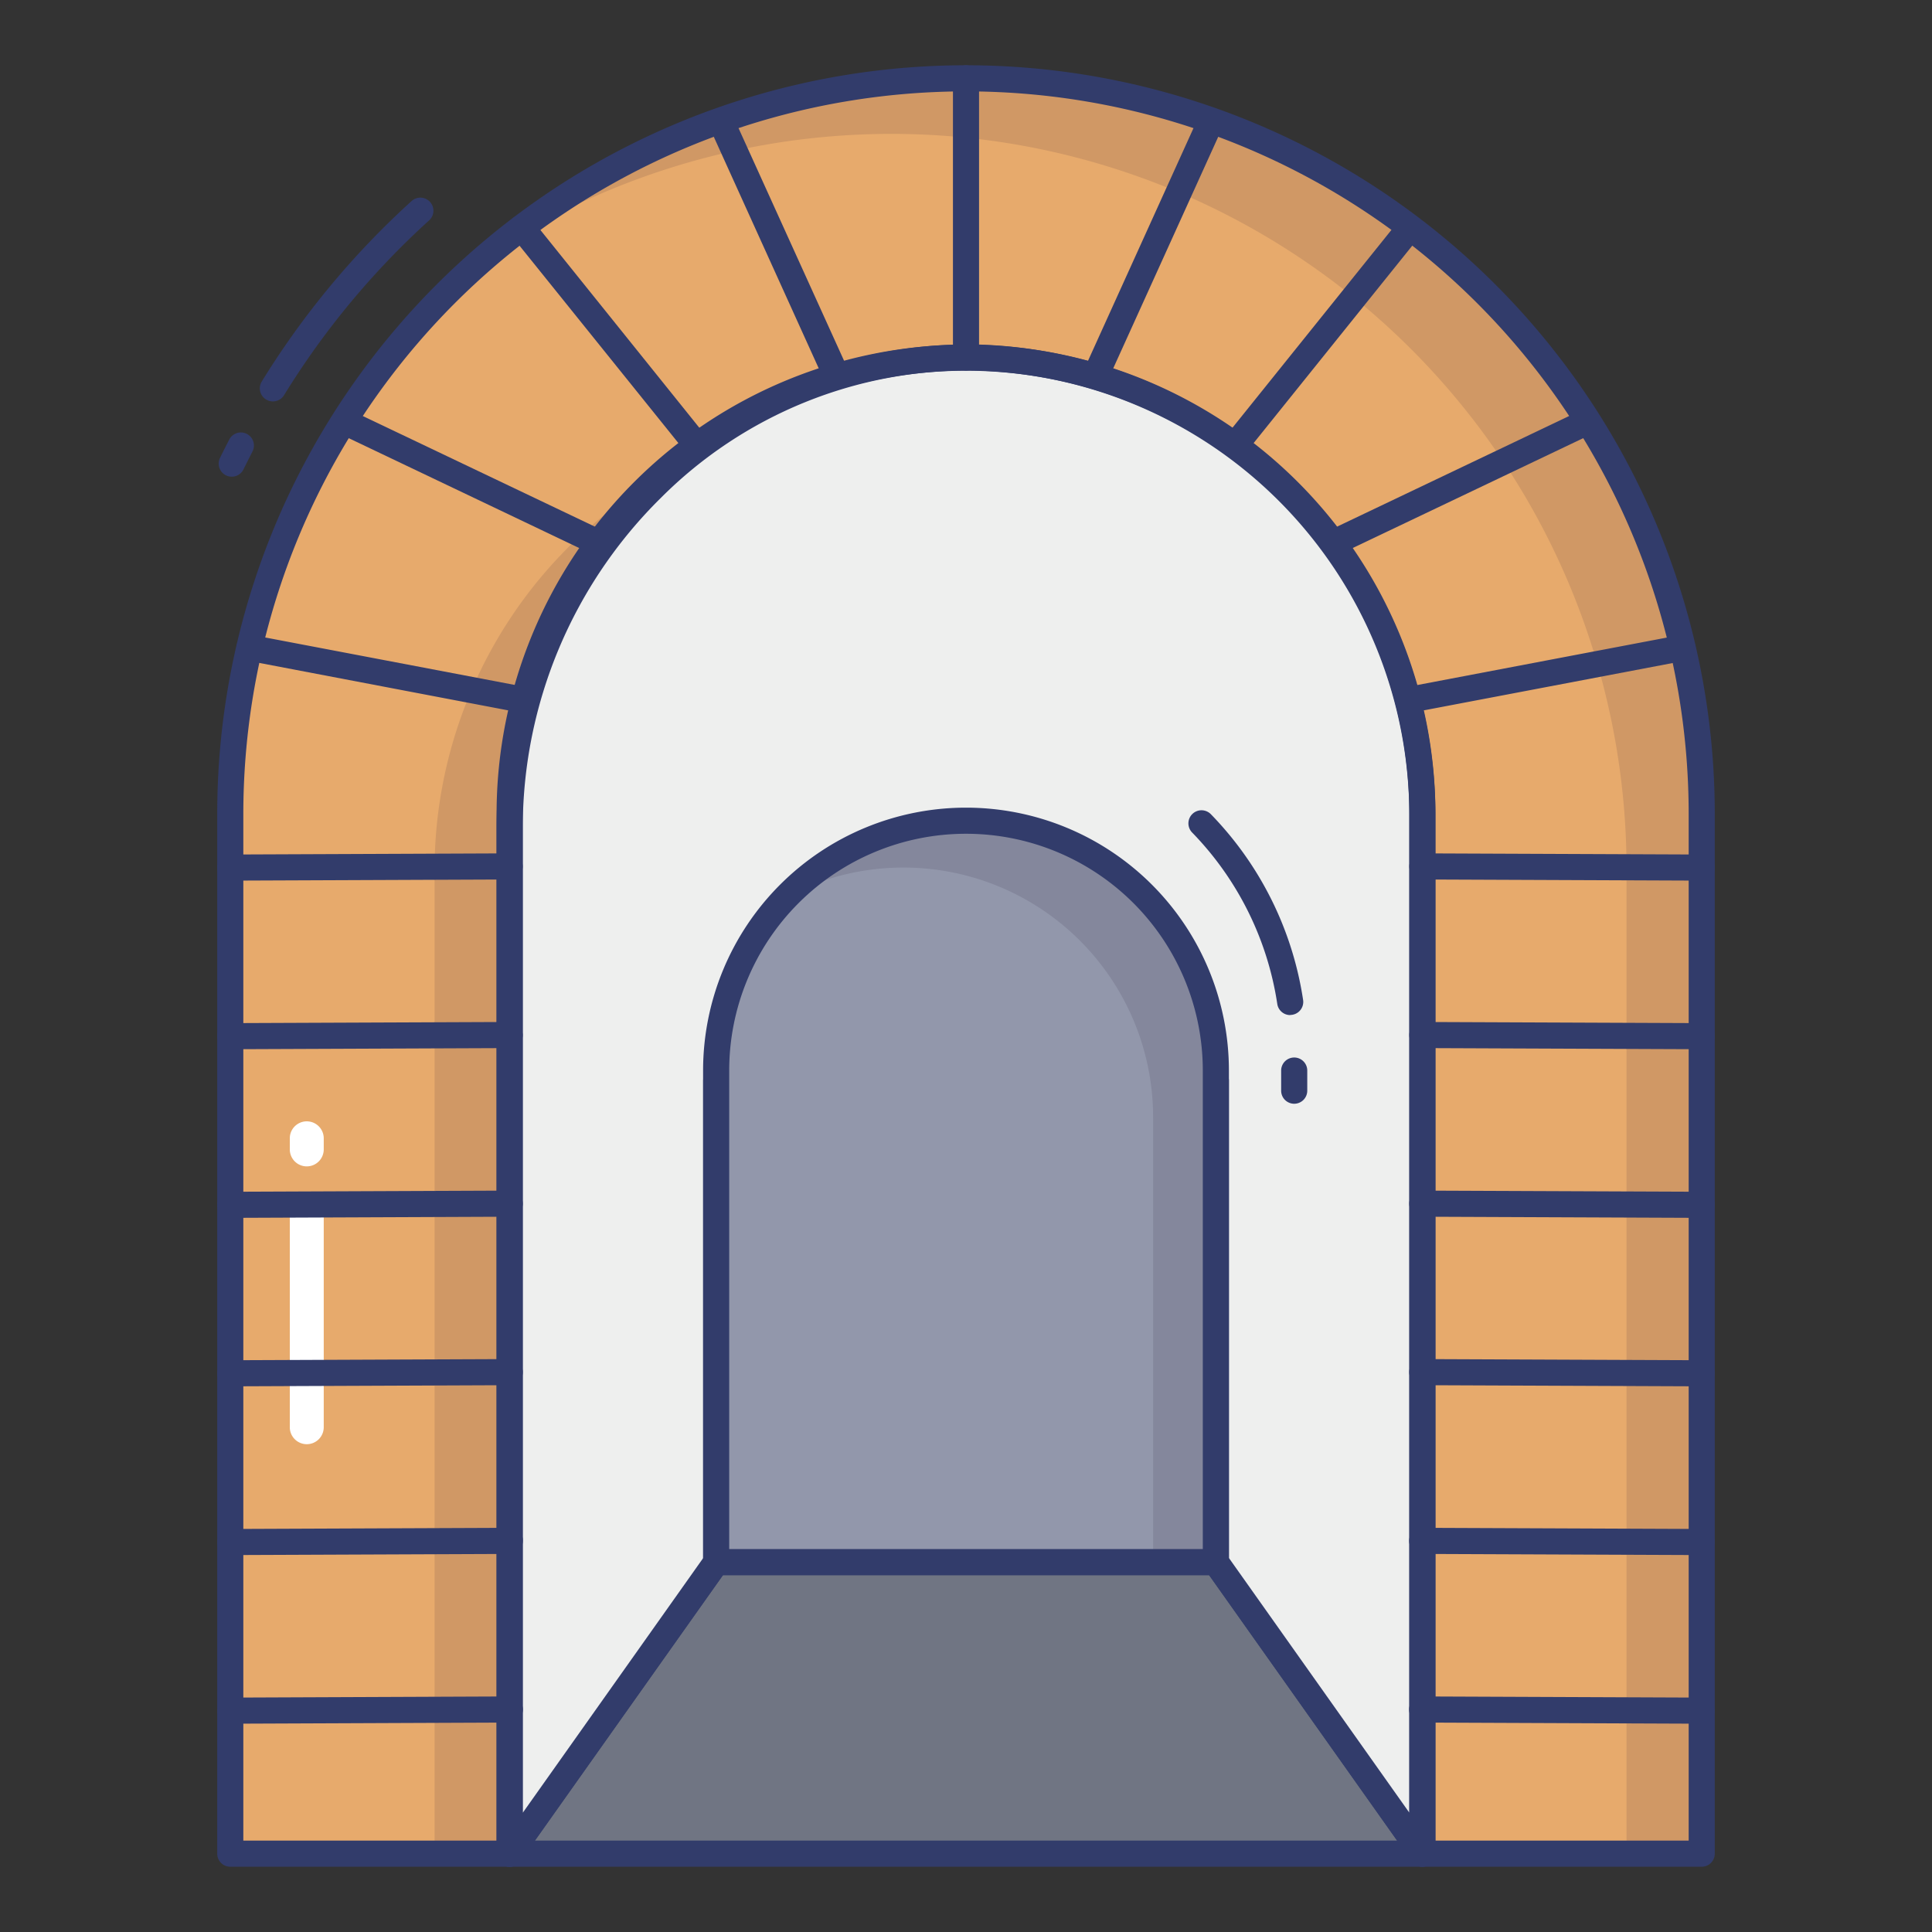 <svg height="512" viewBox="0 0 74 74" width="512" xmlns="http://www.w3.org/2000/svg"><rect x="0" y="0" width="74" height="74" fill="#333333" stroke="none"/><g id="line_color" data-name="line color"><path d="m65.18 31.18v39.82h-10.7v-39.82a17.48 17.48 0 1 0 -34.96 0v39.82h-10.7v-39.82a28.18 28.18 0 1 1 56.36 0z" fill="#e7aa6c"/><path d="m16.645 33.306v37.694h2.875v-39.82a17.435 17.435 0 0 1 5.745-12.924 17.487 17.487 0 0 0 -8.62 15.05z" fill="#d09865"/><path d="m37 3a28.049 28.049 0 0 0 -18.137 6.634 28.158 28.158 0 0 1 43.437 23.672v37.694h2.88v-39.82a28.21 28.21 0 0 0 -28.18-28.18z" fill="#d09865"/><path d="m54.48 71h-34.96l7.91-11.167h19.14z" fill="#707583"/><path d="m54.48 71.5h-34.96a.5.5 0 0 1 -.408-.789l7.91-11.167a.5.5 0 0 1 .408-.211h19.14a.5.5 0 0 1 .408.211l7.91 11.167a.5.5 0 0 1 -.408.789zm-33.993-1h33.026l-7.2-10.167h-18.624z" fill="#323c6b"/><path d="m27.43 41.391v18.442l-7.91 11.167v-39.366c0-9.78 8-18.108 17.781-17.941a17.507 17.507 0 0 1 17.179 17.487v39.82l-7.91-11.167v-18.442" fill="#eeefee"/><path d="m54.48 71.5a.5.5 0 0 1 -.408-.211l-7.91-11.167a.5.5 0 0 1 -.092-.289v-18.442a.5.5 0 0 1 1 0v18.283l6.91 9.755v-38.249a17.063 17.063 0 0 0 -16.687-16.988 16.608 16.608 0 0 0 -11.97 4.868 17.758 17.758 0 0 0 -5.3 12.573v37.8l6.91-9.755v-18.287a.5.5 0 0 1 1 0v18.442a.5.5 0 0 1 -.092.289l-7.91 11.167a.5.5 0 0 1 -.911-.289v-39.366a18.763 18.763 0 0 1 5.6-13.286 17.676 17.676 0 0 1 12.69-5.156 18.067 18.067 0 0 1 17.67 17.988v39.82a.5.5 0 0 1 -.348.477.51.51 0 0 1 -.152.023z" fill="#323c6b"/><path d="m46.57 41.005v18.828h-19.14v-18.828a9.57 9.57 0 0 1 9.57-9.57 9.57 9.57 0 0 1 9.57 9.57z" fill="#9297ab"/><path d="m37 31.435a9.536 9.536 0 0 0 -6.85 2.894 9.564 9.564 0 0 1 14.017 8.471v17.033h2.4v-18.828a9.57 9.57 0 0 0 -9.567-9.57z" fill="#84879c"/><g fill="#323c6b"><path d="m8.876 18.258a.5.5 0 0 1 -.449-.72q.174-.354.353-.7a.5.5 0 1 1 .891.454c-.116.229-.232.458-.345.688a.5.5 0 0 1 -.45.278z"/><path d="m10.451 15.375a.5.5 0 0 1 -.425-.762 31.944 31.944 0 0 1 5.739-6.913.5.5 0 1 1 .672.741 30.921 30.921 0 0 0 -5.56 6.7.5.5 0 0 1 -.426.234z"/><path d="m49.417 38.88a.5.5 0 0 1 -.494-.425 11.981 11.981 0 0 0 -3.262-6.568.5.5 0 1 1 .719-.7 12.972 12.972 0 0 1 3.532 7.113.5.5 0 0 1 -.495.575z"/><path d="m49.571 42.276a.5.5 0 0 1 -.5-.5v-.771a.5.5 0 0 1 1 0v.771a.5.5 0 0 1 -.5.5z"/><path d="m37 14.19a.5.5 0 0 1 -.5-.5v-10.69a.5.5 0 0 1 1 0v10.69a.5.5 0 0 1 -.5.5z"/><path d="m32.041 14.9a.5.5 0 0 1 -.456-.293l-4.414-9.739a.5.5 0 0 1 .911-.413l4.418 9.737a.5.5 0 0 1 -.455.707z"/><path d="m26.7 17.563a.5.5 0 0 1 -.39-.187l-6.71-8.337a.5.5 0 1 1 .779-.627l6.7 8.337a.5.5 0 0 1 -.389.813z"/><path d="m22.926 21.291a.5.5 0 0 1 -.214-.049l-9.65-4.6a.5.5 0 1 1 .43-.9l9.65 4.6a.5.5 0 0 1 -.215.951z"/><path d="m19.991 27.3a.512.512 0 0 1 -.094-.009l-10.445-1.991a.5.5 0 0 1 .187-.982l10.445 1.987a.5.5 0 0 1 -.093.991z"/><path d="m8.82 33.73a.5.5 0 0 1 0-1l10.7-.044a.5.5 0 0 1 0 1z"/><path d="m8.821 40.188a.5.5 0 0 1 0-1l10.7-.044a.512.512 0 0 1 .5.5.5.5 0 0 1 -.5.5z"/><path d="m8.826 59.563a.5.5 0 0 1 0-1l10.7-.044a.476.476 0 0 1 .5.5.5.5 0 0 1 -.5.5z"/><path d="m8.828 66.022a.5.5 0 0 1 0-1l10.7-.044a.5.5 0 0 1 0 1z"/><path d="m41.959 14.9a.5.5 0 0 1 -.455-.707l4.414-9.737a.5.5 0 1 1 .911.413l-4.413 9.731a.5.5 0 0 1 -.457.3z"/><path d="m47.3 17.563a.5.5 0 0 1 -.389-.813l6.7-8.337a.5.5 0 1 1 .779.627l-6.7 8.337a.5.5 0 0 1 -.39.186z"/><path d="m51.074 21.291a.5.5 0 0 1 -.215-.951l9.65-4.6a.5.5 0 1 1 .43.9l-9.65 4.6a.5.5 0 0 1 -.215.051z"/><path d="m54.009 27.3a.5.5 0 0 1 -.093-.991l10.445-1.987a.5.5 0 0 1 .187.982l-10.448 1.987a.512.512 0 0 1 -.091.009z"/><path d="m65.18 33.73-10.7-.044a.5.5 0 0 1 0-1l10.7.044a.5.5 0 0 1 0 1z"/><path d="m65.179 40.188-10.7-.044a.5.5 0 0 1 0-1l10.7.044a.5.5 0 0 1 0 1z"/><path d="m65.177 46.647-10.7-.044a.5.5 0 0 1 0-1l10.7.044a.5.5 0 0 1 0 1z"/><path d="m65.176 53.1-10.7-.044a.5.5 0 0 1 0-1l10.7.044a.5.5 0 0 1 0 1z"/><path d="m65.174 59.563-10.7-.044a.5.5 0 0 1 0-1l10.7.044a.5.5 0 0 1 0 1z"/><path d="m65.172 66.022-10.7-.044a.5.5 0 0 1 0-1l10.7.044a.5.5 0 0 1 0 1z"/><path d="m65.18 71.5h-10.7a.5.5 0 0 1 -.5-.5v-39.82a16.98 16.98 0 1 0 -33.96 0v39.82a.5.5 0 0 1 -.5.5h-10.7a.5.5 0 0 1 -.5-.5v-39.82a28.68 28.68 0 0 1 57.36 0v39.82a.5.5 0 0 1 -.5.5zm-10.2-1h9.7v-39.32a27.68 27.68 0 0 0 -55.36 0v39.32h9.7v-39.32a17.98 17.98 0 1 1 35.96 0z"/></g><path d="m11.75 55.316a.65.65 0 0 1 -.65-.65v-8.358a.65.65 0 1 1 1.3 0v8.358a.65.65 0 0 1 -.65.65z" fill="#fff"/><path d="m11.75 44.675a.65.65 0 0 1 -.65-.65v-.425a.65.65 0 0 1 1.3 0v.428a.65.65 0 0 1 -.65.647z" fill="#fff"/><g fill="#323c6b"><path d="m46.57 60.333h-19.14a.5.5 0 0 1 -.5-.5v-18.828a10.07 10.07 0 0 1 20.14 0v18.828a.5.5 0 0 1 -.5.5zm-18.64-1h18.14v-18.328a9.07 9.07 0 0 0 -18.14 0z"/><path d="m8.823 46.647a.5.5 0 0 1 0-1l10.7-.044a.5.5 0 0 1 0 1z"/><path d="m8.824 53.1a.5.5 0 0 1 0-1l10.7-.044a.5.5 0 0 1 0 1z"/></g></g></svg>